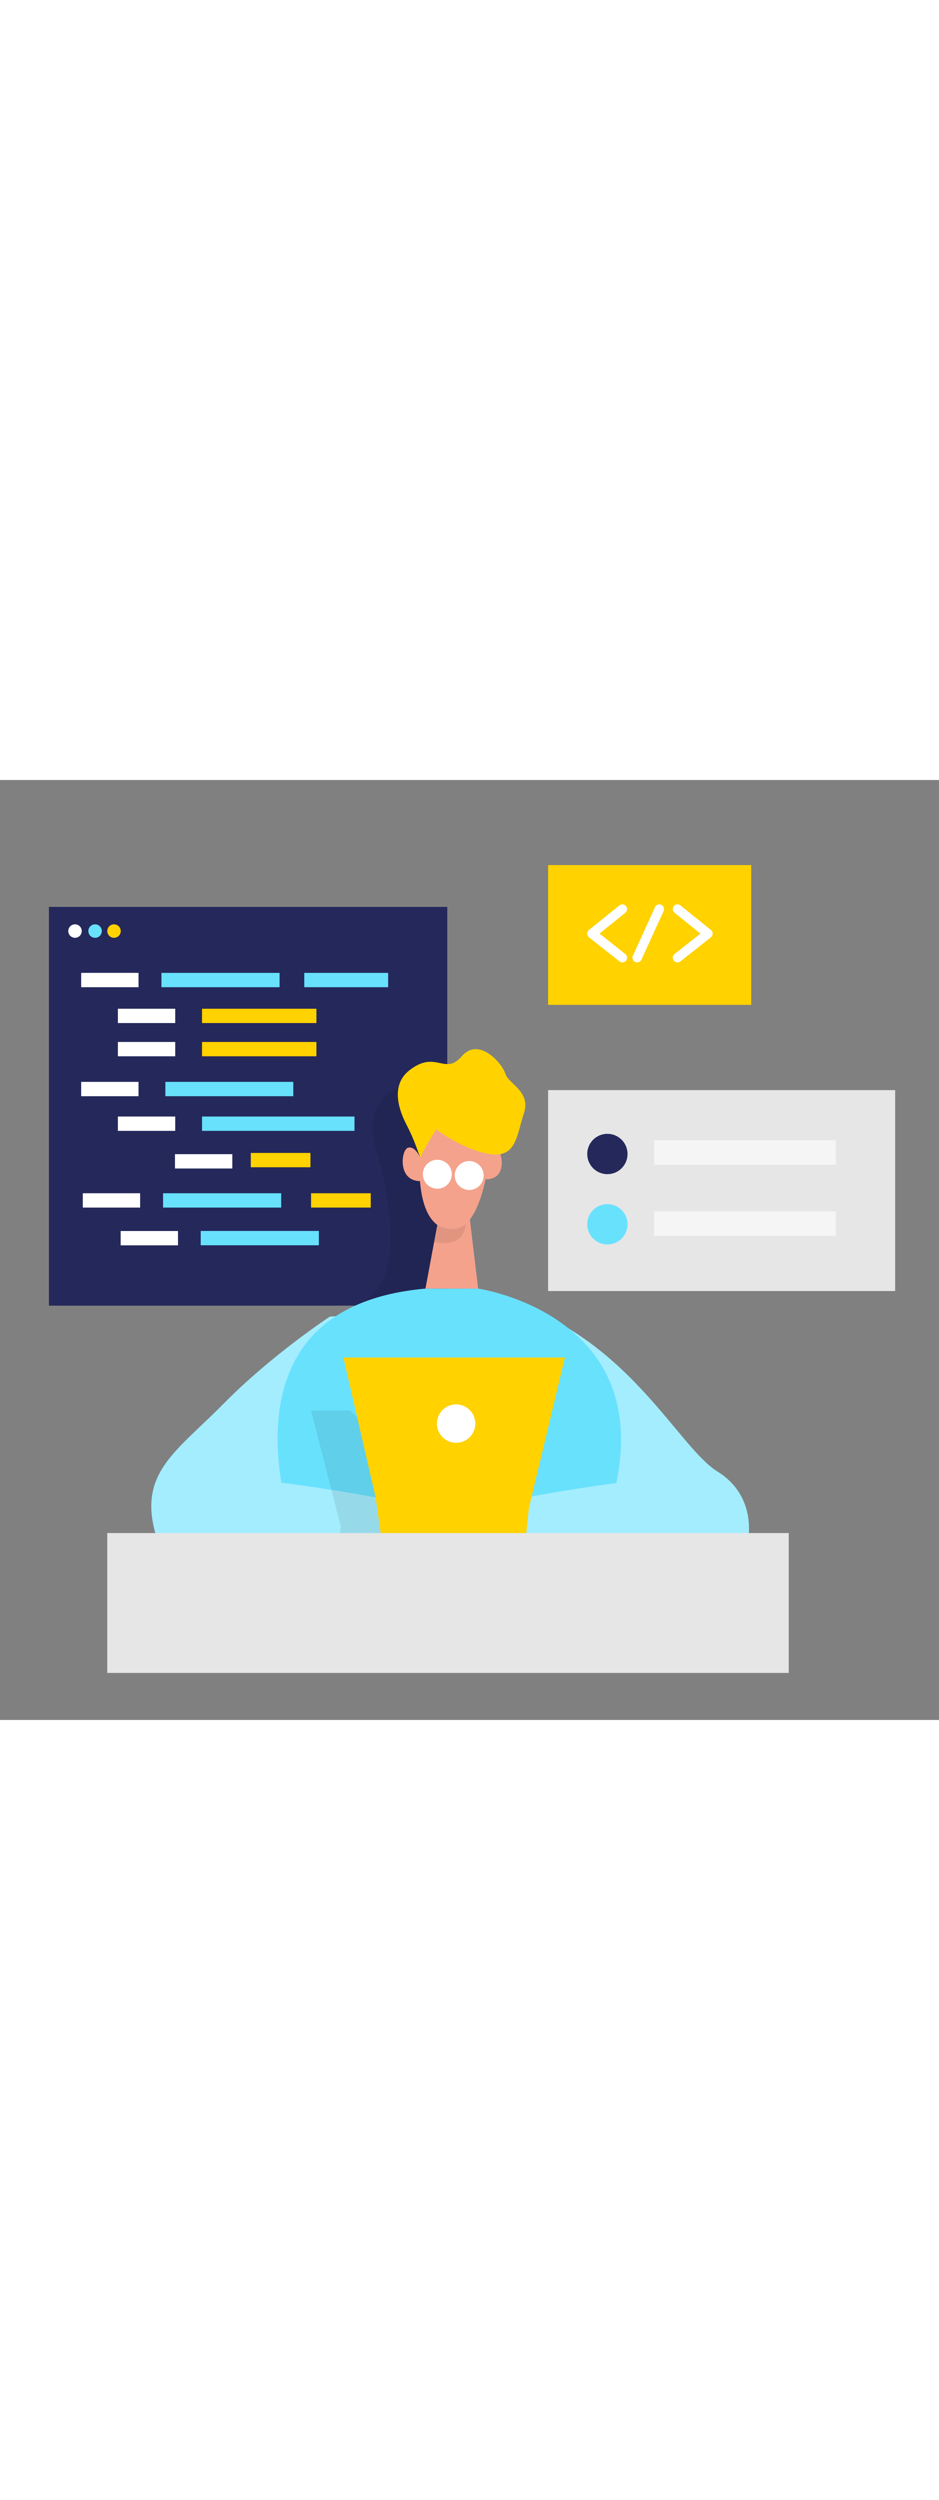 <svg id="_0177_coding_1" xmlns="http://www.w3.org/2000/svg" viewBox="0 0 500 500" data-imageid="coding-1-60" imageName="Coding 1" class="illustrations_image" style="width: 188px;"><rect x="0" y="0" width="500" height="500" fill="#808080" stroke="none"/><defs><style>.cls-1_coding-1-60{fill:#fff;}.cls-2_coding-1-60{opacity:.39;}.cls-2_coding-1-60,.cls-3_coding-1-60,.cls-4_coding-1-60{fill:none;}.cls-5_coding-1-60{fill:#f4a28c;}.cls-6_coding-1-60{fill:#e6e6e6;}.cls-3_coding-1-60{opacity:.08;}.cls-4_coding-1-60{opacity:.59;}.cls-7_coding-1-60{fill:#24285b;}.cls-8_coding-1-60{fill:#000001;}.cls-9_coding-1-60{fill:#ffd200;}.cls-10_coding-1-60{fill:#68e1fd;}</style></defs><g id="code2_coding-1-60"><rect class="cls-7_coding-1-60" x="26.06" y="67.51" width="212.1" height="212.1"/><rect class="cls-10_coding-1-60 targetColor" x="88.05" y="160.58" width="68.13" height="7.62" style="fill: rgb(104, 225, 253);"/><rect class="cls-9_coding-1-60" x="107.58" y="139.35" width="60.91" height="7.62"/><rect class="cls-9_coding-1-60" x="165.64" y="219.82" width="31.77" height="7.62"/><rect class="cls-9_coding-1-60" x="133.54" y="198.38" width="31.77" height="7.62"/><rect class="cls-10_coding-1-60 targetColor" x="107.58" y="179.01" width="81.18" height="7.62" style="fill: rgb(104, 225, 253);"/><rect class="cls-1_coding-1-60" x="62.77" y="179.01" width="30.53" height="7.62"/><rect class="cls-1_coding-1-60" x="93.17" y="199.03" width="30.53" height="7.62"/><rect class="cls-1_coding-1-60" x="64.25" y="239.91" width="30.53" height="7.62"/><rect class="cls-1_coding-1-60" x="43.23" y="160.58" width="30.53" height="7.62"/><circle class="cls-1_coding-1-60" cx="39.94" cy="80.36" r="3.59"/><circle class="cls-10_coding-1-60 targetColor" cx="50.63" cy="80.36" r="3.59" style="fill: rgb(104, 225, 253);"/><circle class="cls-9_coding-1-60" cx="60.71" cy="80.36" r="3.59"/><rect class="cls-1_coding-1-60" x="43.23" y="102.6" width="30.53" height="7.62"/><rect class="cls-1_coding-1-60" x="62.77" y="121.67" width="30.53" height="7.62"/><rect class="cls-9_coding-1-60" x="107.58" y="121.67" width="60.91" height="7.62"/><rect class="cls-1_coding-1-60" x="62.77" y="139.35" width="30.53" height="7.62"/><rect class="cls-10_coding-1-60 targetColor" x="85.97" y="102.6" width="62.9" height="7.62" style="fill: rgb(104, 225, 253);"/><rect class="cls-1_coding-1-60" x="44.09" y="219.82" width="30.53" height="7.62"/><rect class="cls-10_coding-1-60 targetColor" x="86.83" y="219.82" width="62.9" height="7.62" style="fill: rgb(104, 225, 253);"/><rect class="cls-10_coding-1-60 targetColor" x="106.88" y="239.87" width="62.9" height="7.62" style="fill: rgb(104, 225, 253);"/><rect class="cls-10_coding-1-60 targetColor" x="162.02" y="102.6" width="44.66" height="7.62" style="fill: rgb(104, 225, 253);"/><g class="cls-3_coding-1-60"><path class="cls-8_coding-1-60" d="m211.7,164.39s-19.58,5.23-10.98,33.99c8.6,28.77,14.38,73.94-11.95,80.59h56.9l-4.66-72.97-29.31-41.61Z"/></g></g><g id="code1_coding-1-60"><rect class="cls-9_coding-1-60" x="291.86" y="45.26" width="108.16" height="74.36"/><path class="cls-1_coding-1-60" d="m331.41,97.04c-.54,0-1.09-.18-1.55-.54l-16.22-12.82c-.6-.47-.95-1.19-.95-1.95,0-.76.34-1.48.93-1.96l16.22-13.05c1.08-.87,2.65-.7,3.52.38.87,1.08.7,2.65-.38,3.52l-13.77,11.08,13.75,10.87c1.09.86,1.27,2.43.41,3.52-.49.63-1.23.95-1.97.95Z"/><path class="cls-1_coding-1-60" d="m360.77,97.04c-.74,0-1.47-.33-1.97-.95-.86-1.08-.67-2.66.41-3.52l13.75-10.87-13.77-11.08c-1.08-.87-1.25-2.44-.38-3.52.87-1.08,2.44-1.25,3.52-.38l16.22,13.05c.59.48.94,1.2.93,1.96,0,.76-.35,1.48-.95,1.95l-16.22,12.82c-.46.36-1.01.54-1.55.54Z"/><path class="cls-1_coding-1-60" d="m339.28,97.04c-.35,0-.7-.07-1.04-.23-1.26-.57-1.81-2.06-1.24-3.32l11.81-25.87c.58-1.26,2.06-1.81,3.32-1.24,1.26.57,1.81,2.06,1.24,3.32l-11.81,25.87c-.42.92-1.33,1.46-2.28,1.46Z"/></g><g id="panel_1_coding-1-60"><rect class="cls-6_coding-1-60" x="291.86" y="164.96" width="184.8" height="106.88"/><circle class="cls-7_coding-1-60" cx="323.42" cy="198.94" r="10.73"/><circle class="cls-10_coding-1-60 targetColor" cx="323.42" cy="236.33" r="10.73" style="fill: rgb(104, 225, 253);"/><g class="cls-4_coding-1-60"><rect class="cls-1_coding-1-60" x="348.25" y="191.62" width="96.84" height="13.06"/></g><g class="cls-4_coding-1-60"><rect class="cls-1_coding-1-60" x="348.25" y="229.41" width="96.84" height="13.06"/></g></g><g id="coder_coding-1-60"><path class="cls-10_coding-1-60 targetColor" d="m175.63,285.46s-30.7,20.09-56.59,46.32c-25.89,26.23-46.35,37.16-35.49,71.68h314.85s4.59-22.64-16.29-35.55-45.87-68.2-108.12-89.79l-98.36,7.34Z" style="fill: rgb(104, 225, 253);"/><g class="cls-2_coding-1-60"><path class="cls-1_coding-1-60" d="m175.63,285.46s-30.7,20.09-56.59,46.32c-25.89,26.23-46.35,37.16-35.49,71.68h314.85s4.59-22.64-16.29-35.55-45.87-68.2-108.12-89.79l-98.36,7.34Z"/></g><path class="cls-5_coding-1-60" d="m257.35,200.76s2.76-6.29,6.51-5.14c3.75,1.15,7.06,17.63-6.13,16.77l-.38-11.63Z"/><polygon class="cls-5_coding-1-60" points="234.25 229.16 226.55 270.54 254.6 270.54 249.65 229.16 234.25 229.16"/><path class="cls-5_coding-1-60" d="m224.17,192.44s-5.95,42.81,14.22,46.64,22.93-46.64,22.93-46.64c0,0,3.26-15.44-7.92-25.48s-34.4-.06-29.24,25.48Z"/><path class="cls-9_coding-1-60" d="m223.73,200.76l-2.07-5.66c-1.5-4.11-3.29-8.11-5.32-11.99-3.58-6.85-8.74-20.51,1.58-28.63,14.19-11.18,18.92,3.02,27.95-7.52,9.03-10.54,21.5,3.65,23.22,9.24,1.72,5.59,13.76,9.46,9.89,21.07-3.87,11.61-3.94,23.74-17.88,21.76-13.94-1.98-28.84-13.16-28.84-13.16,0,0-3.99,6.13-8.52,14.89Z"/><circle class="cls-1_coding-1-60" cx="232.88" cy="209.7" r="7.7"/><circle class="cls-1_coding-1-60" cx="249.84" cy="210.38" r="7.7"/><path class="cls-10_coding-1-60 targetColor" d="m162.02,417.19s-59.26-135.64,64.53-146.65h28.05s118.67,17.09,59.62,143.78l-152.2,2.87Z" style="fill: rgb(104, 225, 253);"/><path class="cls-5_coding-1-60" d="m223.73,200.76s-2.76-6.29-6.51-5.14-5.75,18.57,7.45,17.71l-.94-12.56Z"/><g class="cls-3_coding-1-60"><path class="cls-8_coding-1-60" d="m232.85,236.67s8.41,5.1,15.09-.42c0,0,.47,12.79-16.78,9.51l1.69-9.09Z"/></g><path class="cls-10_coding-1-60 targetColor" d="m86.83,397.13s7.56-22.79,27.34-25.37c19.78-2.58,88.57,10.32,88.57,10.32v21.38h-119.1l3.19-6.33Z" style="fill: rgb(104, 225, 253);"/><g class="cls-2_coding-1-60"><path class="cls-1_coding-1-60" d="m86.83,397.13s7.56-22.79,27.34-25.37c19.78-2.58,88.57,10.32,88.57,10.32v21.38h-119.1l3.19-6.33Z"/></g><path class="cls-10_coding-1-60 targetColor" d="m395.64,396.73s-7.56-22.79-27.34-25.37c-19.78-2.58-88.57,10.32-88.57,10.32v21.38s119.1,0,119.1,0l-3.19-6.33Z" style="fill: rgb(104, 225, 253);"/><g class="cls-3_coding-1-60"><polygon class="cls-8_coding-1-60" points="186.43 335.42 165.64 335.42 181.53 397.41 177.93 417.19 205.01 416.33 211.83 359.15 186.43 335.42"/></g><g class="cls-2_coding-1-60"><path class="cls-1_coding-1-60" d="m395.64,396.73s-7.56-22.79-27.34-25.37c-19.78-2.58-88.57,10.32-88.57,10.32v21.38s119.1,0,119.1,0l-3.19-6.33Z"/></g><polygon class="cls-9_coding-1-60" points="199.96 381.38 182.87 307.2 300.81 307.2 281.64 387.22 279.98 403.06 203.08 403.06 199.96 381.38"/><circle class="cls-1_coding-1-60" cx="242.88" cy="342.35" r="10.22"/><rect class="cls-6_coding-1-60" x="57.11" y="400.57" width="362.88" height="74.4"/></g></svg>